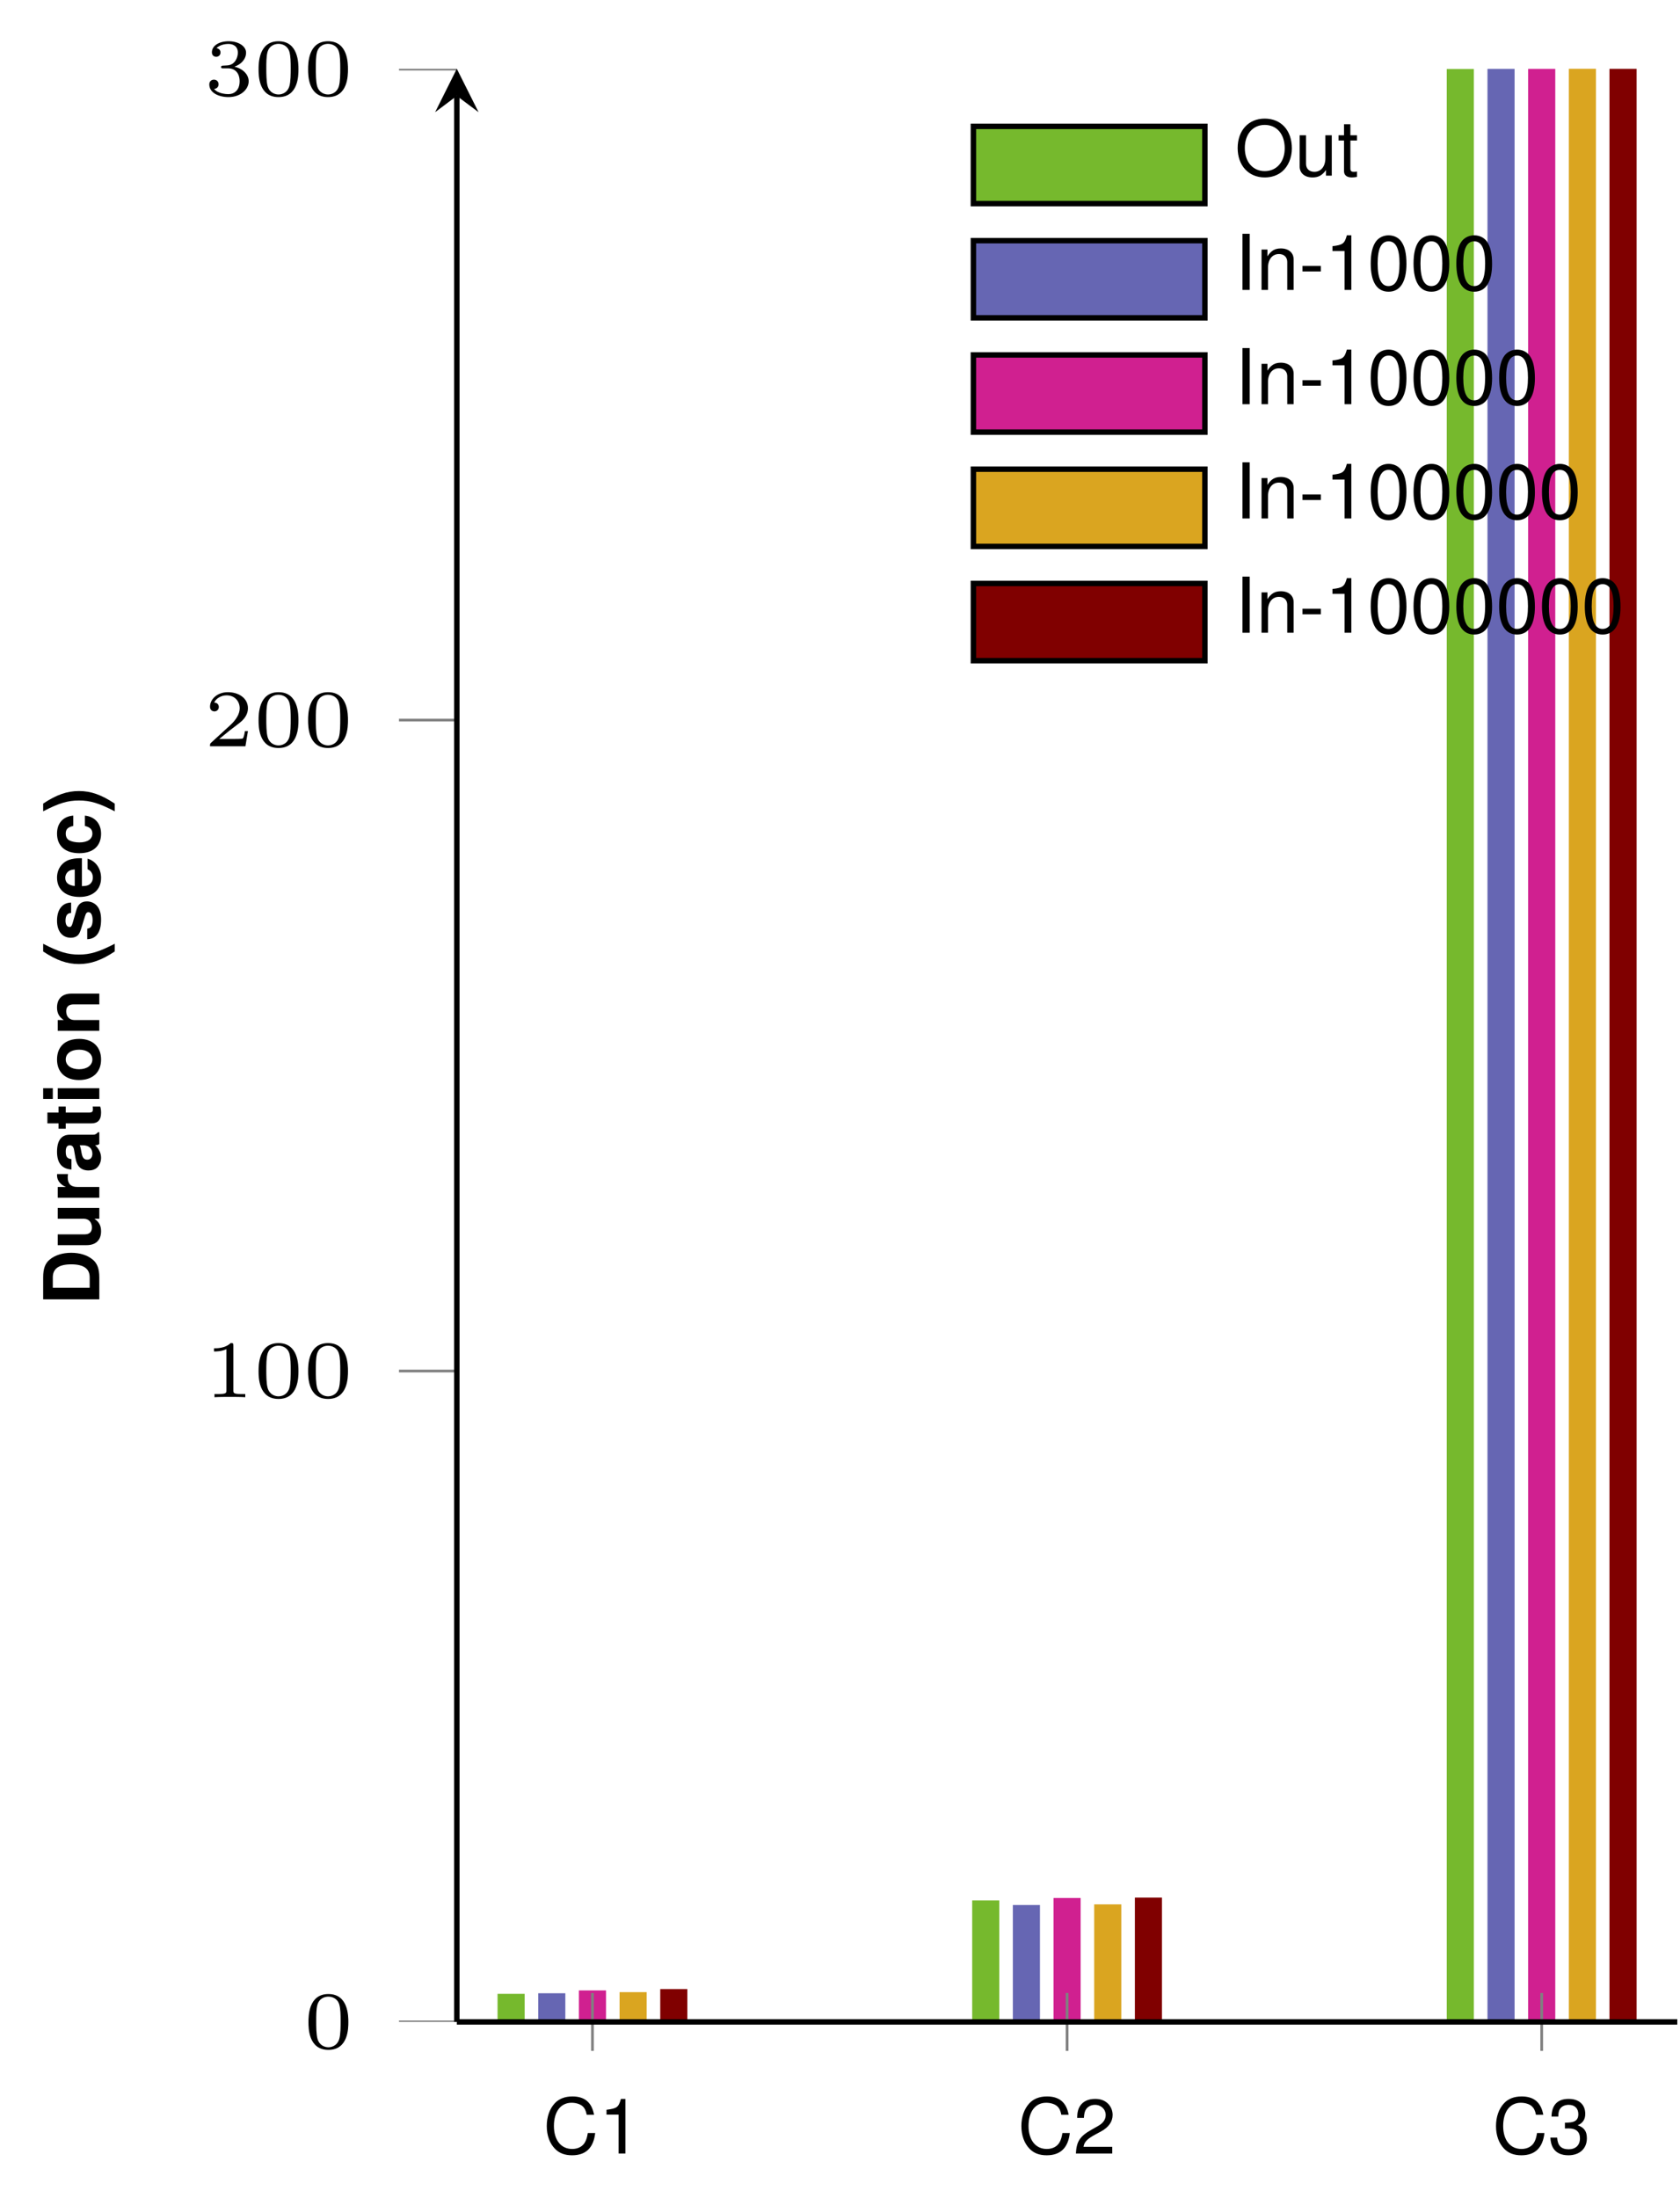 <?xml version='1.0'?>
<!-- This file was generated by dvisvgm 1.9.2 -->
<svg height='161.427pt' version='1.1' viewBox='0 -161.427 123.43 161.427' width='123.43pt' xmlns='http://www.w3.org/2000/svg' xmlns:xlink='http://www.w3.org/1999/xlink'>
<defs>
<clipPath id='clip1'>
<path d='M33.562 128.82H123.23V-298.106H33.562'/>
</clipPath>
<clipPath id='clip2'>
<path d='M-108.179 -12.914V-156.375H264.977V-12.914'/>
</clipPath>
<path d='M3.288 -1.907C3.288 -2.343 3.288 -3.975 1.823 -3.975S0.359 -2.343 0.359 -1.907C0.359 -1.476 0.359 0.126 1.823 0.126S3.288 -1.476 3.288 -1.907ZM1.823 -0.066C1.572 -0.066 1.166 -0.185 1.022 -0.681C0.927 -1.028 0.927 -1.614 0.927 -1.985C0.927 -2.385 0.927 -2.845 1.01 -3.168C1.16 -3.706 1.614 -3.784 1.823 -3.784C2.098 -3.784 2.493 -3.652 2.624 -3.198C2.714 -2.881 2.72 -2.445 2.72 -1.985C2.72 -1.602 2.72 -0.998 2.618 -0.664C2.451 -0.143 2.02 -0.066 1.823 -0.066Z' id='g2-48'/>
<path d='M2.146 -3.796C2.146 -3.975 2.122 -3.975 1.943 -3.975C1.548 -3.593 0.938 -3.593 0.723 -3.593V-3.359C0.879 -3.359 1.273 -3.359 1.632 -3.527V-0.508C1.632 -0.311 1.632 -0.233 1.016 -0.233H0.759V0C1.088 -0.024 1.554 -0.024 1.889 -0.024S2.69 -0.024 3.019 0V-0.233H2.762C2.146 -0.233 2.146 -0.311 2.146 -0.508V-3.796Z' id='g2-49'/>
<path d='M3.216 -1.118H2.995C2.983 -1.034 2.923 -0.64 2.833 -0.574C2.792 -0.538 2.307 -0.538 2.224 -0.538H1.106L1.871 -1.16C2.074 -1.321 2.606 -1.704 2.792 -1.883C2.971 -2.062 3.216 -2.367 3.216 -2.792C3.216 -3.539 2.54 -3.975 1.739 -3.975C0.968 -3.975 0.43 -3.467 0.43 -2.905C0.43 -2.6 0.687 -2.564 0.753 -2.564C0.903 -2.564 1.076 -2.672 1.076 -2.887C1.076 -3.019 0.998 -3.21 0.735 -3.21C0.873 -3.515 1.237 -3.742 1.65 -3.742C2.277 -3.742 2.612 -3.276 2.612 -2.792C2.612 -2.367 2.331 -1.931 1.913 -1.548L0.496 -0.251C0.436 -0.191 0.43 -0.185 0.43 0H3.031L3.216 -1.118Z' id='g2-50'/>
<path d='M1.757 -1.985C2.265 -1.985 2.606 -1.644 2.606 -1.034C2.606 -0.377 2.212 -0.09 1.775 -0.09C1.614 -0.09 0.998 -0.126 0.729 -0.472C0.962 -0.496 1.058 -0.652 1.058 -0.813C1.058 -1.016 0.915 -1.154 0.717 -1.154C0.556 -1.154 0.377 -1.052 0.377 -0.801C0.377 -0.209 1.034 0.126 1.793 0.126C2.678 0.126 3.27 -0.442 3.27 -1.034C3.27 -1.47 2.935 -1.931 2.224 -2.11C2.696 -2.265 3.078 -2.648 3.078 -3.138C3.078 -3.616 2.517 -3.975 1.799 -3.975C1.1 -3.975 0.568 -3.652 0.568 -3.162C0.568 -2.905 0.765 -2.833 0.885 -2.833C1.04 -2.833 1.201 -2.941 1.201 -3.15C1.201 -3.335 1.07 -3.443 0.909 -3.467C1.19 -3.778 1.734 -3.778 1.787 -3.778C2.092 -3.778 2.475 -3.634 2.475 -3.138C2.475 -2.809 2.289 -2.236 1.692 -2.2C1.584 -2.194 1.423 -2.182 1.369 -2.182C1.309 -2.176 1.243 -2.17 1.243 -2.08C1.243 -1.985 1.309 -1.985 1.411 -1.985H1.757Z' id='g2-51'/>
<path d='M1.148 -4.124C0.498 -3.146 0.226 -2.365 0.226 -1.499C0.226 -0.628 0.498 0.153 1.148 1.131H1.714C1.115 -0.034 0.922 -0.668 0.922 -1.499C0.922 -2.325 1.115 -2.97 1.714 -4.124H1.148Z' id='g1-40'/>
<path d='M0.69 1.131C1.341 0.153 1.612 -0.628 1.612 -1.494C1.612 -2.365 1.341 -3.146 0.69 -4.124H0.124C0.724 -2.959 0.917 -2.325 0.917 -1.494C0.917 -0.668 0.724 -0.023 0.124 1.131H0.69Z' id='g1-41'/>
<path d='M0.436 0H2.048C2.676 0 3.072 -0.147 3.349 -0.481C3.677 -0.866 3.853 -1.426 3.853 -2.065C3.853 -2.699 3.677 -3.259 3.349 -3.649C3.072 -3.983 2.682 -4.124 2.048 -4.124H0.436V0ZM1.284 -0.707V-3.417H2.048C2.687 -3.417 3.004 -2.97 3.004 -2.059C3.004 -1.154 2.687 -0.707 2.048 -0.707H1.284Z' id='g1-68'/>
<path d='M2.965 -0.096C2.823 -0.226 2.783 -0.311 2.783 -0.47V-2.167C2.783 -2.789 2.359 -3.106 1.533 -3.106S0.277 -2.755 0.226 -2.048H0.99C1.03 -2.365 1.16 -2.467 1.55 -2.467C1.856 -2.467 2.008 -2.365 2.008 -2.161C2.008 -2.059 1.957 -1.969 1.873 -1.924C1.765 -1.867 1.765 -1.867 1.375 -1.805L1.058 -1.748C0.453 -1.646 0.158 -1.335 0.158 -0.786C0.158 -0.526 0.232 -0.311 0.373 -0.158C0.549 0.023 0.815 0.13 1.086 0.13C1.426 0.13 1.737 -0.017 2.014 -0.306C2.014 -0.147 2.031 -0.091 2.105 0H2.965V-0.096ZM2.008 -1.228C2.008 -0.769 1.782 -0.509 1.38 -0.509C1.115 -0.509 0.95 -0.651 0.95 -0.877C0.95 -1.115 1.075 -1.228 1.403 -1.296L1.675 -1.346C1.884 -1.386 1.918 -1.397 2.008 -1.443V-1.228Z' id='g1-97'/>
<path d='M2.953 -1.912C2.897 -2.659 2.399 -3.106 1.635 -3.106C0.724 -3.106 0.192 -2.506 0.192 -1.465C0.192 -0.458 0.718 0.13 1.624 0.13C2.365 0.13 2.88 -0.328 2.953 -1.058H2.195C2.093 -0.662 1.935 -0.509 1.629 -0.509C1.228 -0.509 0.984 -0.871 0.984 -1.465C0.984 -1.754 1.041 -2.025 1.137 -2.206C1.228 -2.376 1.403 -2.467 1.629 -2.467C1.952 -2.467 2.105 -2.314 2.195 -1.912H2.953Z' id='g1-99'/>
<path d='M2.965 -1.279C2.97 -1.346 2.97 -1.375 2.97 -1.414C2.97 -1.72 2.925 -2.003 2.851 -2.218C2.648 -2.772 2.155 -3.106 1.539 -3.106C0.662 -3.106 0.124 -2.472 0.124 -1.448C0.124 -0.47 0.656 0.13 1.522 0.13C2.206 0.13 2.761 -0.26 2.936 -0.86H2.155C2.059 -0.617 1.839 -0.475 1.55 -0.475C1.324 -0.475 1.143 -0.571 1.03 -0.741C0.956 -0.854 0.928 -0.99 0.917 -1.279H2.965ZM0.928 -1.805C0.979 -2.269 1.177 -2.501 1.528 -2.501C1.726 -2.501 1.907 -2.404 2.02 -2.246C2.093 -2.133 2.127 -2.014 2.144 -1.805H0.928Z' id='g1-101'/>
<path d='M1.171 -3.055H0.379V0H1.171V-3.055ZM1.171 -4.124H0.379V-3.417H1.171V-4.124Z' id='g1-105'/>
<path d='M0.356 -3.055V0H1.148V-1.833C1.148 -2.195 1.403 -2.433 1.788 -2.433C2.127 -2.433 2.297 -2.246 2.297 -1.884V0H3.089V-2.048C3.089 -2.721 2.716 -3.106 2.065 -3.106C1.652 -3.106 1.375 -2.953 1.148 -2.614V-3.055H0.356Z' id='g1-110'/>
<path d='M1.703 -3.106C0.769 -3.106 0.198 -2.489 0.198 -1.488C0.198 -0.481 0.769 0.13 1.709 0.13C2.636 0.13 3.219 -0.487 3.219 -1.465C3.219 -2.501 2.659 -3.106 1.703 -3.106ZM1.709 -2.467C2.144 -2.467 2.427 -2.076 2.427 -1.477C2.427 -0.905 2.133 -0.509 1.709 -0.509C1.279 -0.509 0.99 -0.905 0.99 -1.488S1.279 -2.467 1.709 -2.467Z' id='g1-111'/>
<path d='M0.356 -3.055V0H1.148V-1.624C1.148 -2.088 1.38 -2.32 1.844 -2.32C1.929 -2.32 1.986 -2.314 2.093 -2.297V-3.1C2.048 -3.106 2.02 -3.106 1.997 -3.106C1.635 -3.106 1.318 -2.868 1.148 -2.455V-3.055H0.356Z' id='g1-114'/>
<path d='M2.857 -2.071C2.846 -2.716 2.348 -3.106 1.528 -3.106C0.752 -3.106 0.272 -2.716 0.272 -2.088C0.272 -1.884 0.334 -1.709 0.441 -1.59C0.549 -1.482 0.645 -1.431 0.939 -1.335L1.884 -1.041C2.082 -0.979 2.15 -0.917 2.15 -0.792C2.15 -0.605 1.929 -0.492 1.561 -0.492C1.358 -0.492 1.194 -0.532 1.092 -0.6C1.007 -0.662 0.973 -0.724 0.939 -0.888H0.164C0.187 -0.221 0.679 0.13 1.607 0.13C2.031 0.13 2.354 0.04 2.58 -0.141S2.942 -0.605 2.942 -0.905C2.942 -1.301 2.744 -1.556 2.342 -1.675L1.341 -1.963C1.12 -2.031 1.064 -2.076 1.064 -2.201C1.064 -2.37 1.245 -2.484 1.522 -2.484C1.901 -2.484 2.088 -2.348 2.093 -2.071H2.857Z' id='g1-115'/>
<path d='M1.703 -2.993H1.262V-3.813H0.47V-2.993H0.079V-2.467H0.47V-0.588C0.47 -0.107 0.724 0.13 1.245 0.13C1.42 0.13 1.561 0.113 1.703 0.068V-0.487C1.624 -0.475 1.578 -0.47 1.522 -0.47C1.313 -0.47 1.262 -0.532 1.262 -0.803V-2.467H1.703V-2.993Z' id='g1-116'/>
<path d='M3.061 0V-3.055H2.269V-1.143C2.269 -0.781 2.014 -0.543 1.629 -0.543C1.29 -0.543 1.12 -0.724 1.12 -1.092V-3.055H0.328V-0.928C0.328 -0.255 0.702 0.13 1.352 0.13C1.765 0.13 2.042 -0.023 2.269 -0.362V0H3.061Z' id='g1-117'/>
<path d='M1.607 -1.765H0.26V-1.358H1.607V-1.765Z' id='g4-45'/>
<path d='M1.556 -4.011C1.182 -4.011 0.843 -3.847 0.634 -3.57C0.373 -3.219 0.243 -2.682 0.243 -1.941C0.243 -0.588 0.696 0.13 1.556 0.13C2.404 0.13 2.868 -0.588 2.868 -1.907C2.868 -2.687 2.744 -3.208 2.478 -3.57C2.269 -3.853 1.935 -4.011 1.556 -4.011ZM1.556 -3.57C2.093 -3.57 2.359 -3.027 2.359 -1.952C2.359 -0.815 2.099 -0.283 1.544 -0.283C1.018 -0.283 0.752 -0.837 0.752 -1.935S1.018 -3.57 1.556 -3.57Z' id='g4-48'/>
<path d='M1.465 -2.857V0H1.963V-4.011H1.635C1.46 -3.394 1.346 -3.31 0.577 -3.213V-2.857H1.465Z' id='g4-49'/>
<path d='M2.863 -0.492H0.752C0.803 -0.82 0.984 -1.03 1.477 -1.318L2.042 -1.624C2.602 -1.929 2.891 -2.342 2.891 -2.834C2.891 -3.168 2.755 -3.479 2.518 -3.694S1.986 -4.011 1.607 -4.011C1.098 -4.011 0.718 -3.83 0.498 -3.491C0.356 -3.276 0.294 -3.027 0.283 -2.619H0.781C0.798 -2.891 0.832 -3.055 0.9 -3.185C1.03 -3.428 1.29 -3.576 1.59 -3.576C2.042 -3.576 2.382 -3.253 2.382 -2.823C2.382 -2.506 2.195 -2.235 1.839 -2.031L1.318 -1.737C0.481 -1.262 0.238 -0.883 0.192 0H2.863V-0.492Z' id='g4-50'/>
<path d='M1.25 -1.839H1.313L1.522 -1.844C2.071 -1.844 2.354 -1.595 2.354 -1.115C2.354 -0.611 2.042 -0.311 1.522 -0.311C0.979 -0.311 0.713 -0.583 0.679 -1.165H0.181C0.204 -0.843 0.26 -0.634 0.356 -0.453C0.56 -0.068 0.956 0.13 1.505 0.13C2.331 0.13 2.863 -0.362 2.863 -1.12C2.863 -1.629 2.665 -1.912 2.184 -2.076C2.557 -2.223 2.744 -2.506 2.744 -2.908C2.744 -3.598 2.286 -4.011 1.522 -4.011C0.713 -4.011 0.283 -3.57 0.266 -2.716H0.764C0.769 -2.959 0.792 -3.095 0.854 -3.219C0.967 -3.44 1.216 -3.576 1.528 -3.576C1.969 -3.576 2.235 -3.315 2.235 -2.891C2.235 -2.608 2.133 -2.438 1.912 -2.348C1.776 -2.291 1.601 -2.269 1.25 -2.263V-1.839Z' id='g4-51'/>
<path d='M3.745 -2.846C3.581 -3.751 3.061 -4.192 2.155 -4.192C1.601 -4.192 1.154 -4.017 0.849 -3.677C0.475 -3.27 0.272 -2.682 0.272 -2.014C0.272 -1.335 0.481 -0.752 0.871 -0.351C1.188 -0.023 1.595 0.13 2.133 0.13C3.14 0.13 3.706 -0.413 3.83 -1.505H3.287C3.242 -1.222 3.185 -1.03 3.1 -0.866C2.931 -0.526 2.58 -0.334 2.139 -0.334C1.318 -0.334 0.798 -0.99 0.798 -2.02C0.798 -3.078 1.296 -3.728 2.093 -3.728C2.427 -3.728 2.738 -3.626 2.908 -3.468C3.061 -3.327 3.146 -3.151 3.208 -2.846H3.745Z' id='g4-67'/>
<path d='M1.098 -4.124H0.566V0H1.098V-4.124Z' id='g4-73'/>
<path d='M2.201 -4.192C1.018 -4.192 0.215 -3.321 0.215 -2.031S1.018 0.13 2.206 0.13C2.704 0.13 3.151 -0.023 3.485 -0.306C3.932 -0.685 4.198 -1.324 4.198 -1.997C4.198 -3.327 3.411 -4.192 2.201 -4.192ZM2.201 -3.728C3.095 -3.728 3.672 -3.049 3.672 -2.008C3.672 -1.013 3.078 -0.334 2.206 -0.334C1.33 -0.334 0.741 -1.013 0.741 -2.031S1.33 -3.728 2.201 -3.728Z' id='g4-79'/>
<path d='M0.396 -2.965V0H0.871V-1.635C0.871 -2.24 1.188 -2.636 1.675 -2.636C2.048 -2.636 2.286 -2.41 2.286 -2.054V0H2.755V-2.24C2.755 -2.733 2.387 -3.049 1.816 -3.049C1.375 -3.049 1.092 -2.88 0.832 -2.467V-2.965H0.396Z' id='g4-110'/>
<path d='M1.437 -2.965H0.95V-3.779H0.481V-2.965H0.079V-2.58H0.481V-0.339C0.481 -0.04 0.685 0.13 1.052 0.13C1.165 0.13 1.279 0.119 1.437 0.091V-0.306C1.375 -0.289 1.301 -0.283 1.211 -0.283C1.007 -0.283 0.95 -0.339 0.95 -0.549V-2.58H1.437V-2.965Z' id='g4-116'/>
<path d='M2.727 0V-2.965H2.257V-1.284C2.257 -0.679 1.941 -0.283 1.448 -0.283C1.075 -0.283 0.837 -0.509 0.837 -0.866V-2.965H0.368V-0.679C0.368 -0.187 0.735 0.13 1.313 0.13C1.748 0.13 2.025 -0.023 2.303 -0.413V0H2.727Z' id='g4-117'/>
</defs>
<g id='page1'>
<path d='M36.555 -12.914H38.547V-14.977H36.555ZM71.426 -12.914H73.418V-21.84H71.426ZM106.293 -12.914H108.285V-156.36H106.293Z' fill='#76b92d'/>
<path d='M39.543 -12.914H41.535V-15.02H39.543ZM74.414 -12.914H76.406V-21.5H74.414ZM109.285 -12.914H111.277V-156.368H109.285Z' fill='#6666b3'/>
<path d='M42.531 -12.914H44.523V-15.227H42.531ZM77.402 -12.914H79.395V-22.016H77.402ZM112.273 -12.914H114.266V-156.368H112.273Z' fill='#d02090'/>
<path d='M45.52 -12.914H47.512V-15.102H45.52ZM80.391 -12.914H82.383V-21.547H80.391ZM115.262 -12.914H117.254V-156.375H115.262Z' fill='#daa520'/>
<path d='M48.508 -12.914H50.5V-15.324H48.508ZM83.379 -12.914H85.371V-22.043H83.379ZM118.25 -12.914H120.242V-156.371H118.25Z' fill='#800000'/>
<path clip-path='url(#clip1)' d='M43.527 -10.785V-15.039M78.398 -10.785V-15.039M113.27 -10.785V-15.039' fill='none' stroke='#808080' stroke-miterlimit='10.037' stroke-width='0.2'/>
<path clip-path='url(#clip2)' d='M29.312 -12.914H33.562M29.312 -60.723H33.562M29.312 -108.535H33.562M29.312 -156.348H33.562' fill='none' stroke='#808080' stroke-miterlimit='10.037' stroke-width='0.2'/>
<path d='M33.562 -12.914H123.23' fill='none' stroke='#000000' stroke-miterlimit='10.037' stroke-width='0.4'/>
<path d='M33.562 -12.914V-154.383' fill='none' stroke='#000000' stroke-miterlimit='10.037' stroke-width='0.4'/>
<path d='M33.562 -156.375L31.969 -153.187L33.562 -154.383L35.16 -153.187'/>
<g transform='matrix(1 0 0 1 -37.194 22.578)'>
<use x='77.093' xlink:href='#g4-67' y='-25.826'/>
<use x='81.178' xlink:href='#g4-49' y='-25.826'/>
</g>
<g transform='matrix(1 0 0 1 -2.324 22.578)'>
<use x='77.093' xlink:href='#g4-67' y='-25.826'/>
<use x='81.178' xlink:href='#g4-50' y='-25.826'/>
</g>
<g transform='matrix(1 0 0 1 32.547 22.578)'>
<use x='77.093' xlink:href='#g4-67' y='-25.826'/>
<use x='81.178' xlink:href='#g4-51' y='-25.826'/>
</g>
<g transform='matrix(1 0 0 1 -54.788 14.839)'>
<use x='77.093' xlink:href='#g2-48' y='-25.826'/>
</g>
<g transform='matrix(1 0 0 1 -62.093 -32.973)'>
<use x='77.093' xlink:href='#g2-49' y='-25.826'/>
<use x='80.732' xlink:href='#g2-48' y='-25.826'/>
<use x='84.371' xlink:href='#g2-48' y='-25.826'/>
</g>
<g transform='matrix(1 0 0 1 -62.093 -80.784)'>
<use x='77.093' xlink:href='#g2-50' y='-25.826'/>
<use x='80.732' xlink:href='#g2-48' y='-25.826'/>
<use x='84.371' xlink:href='#g2-48' y='-25.826'/>
</g>
<g transform='matrix(1 0 0 1 -62.093 -128.596)'>
<use x='77.093' xlink:href='#g2-51' y='-25.826'/>
<use x='80.732' xlink:href='#g2-48' y='-25.826'/>
<use x='84.371' xlink:href='#g2-48' y='-25.826'/>
</g>
<g transform='matrix(0 -1 1 0 33.122 11.538)'>
<use x='77.093' xlink:href='#g1-68' y='-25.826'/>
<use x='81.178' xlink:href='#g1-117' y='-25.826'/>
<use x='84.634' xlink:href='#g1-114' y='-25.826'/>
<use x='86.835' xlink:href='#g1-97' y='-25.826'/>
<use x='89.981' xlink:href='#g1-116' y='-25.826'/>
<use x='91.865' xlink:href='#g1-105' y='-25.826'/>
<use x='93.437' xlink:href='#g1-111' y='-25.826'/>
<use x='96.894' xlink:href='#g1-110' y='-25.826'/>
<use x='101.929' xlink:href='#g1-40' y='-25.826'/>
<use x='103.813' xlink:href='#g1-115' y='-25.826'/>
<use x='106.959' xlink:href='#g1-101' y='-25.826'/>
<use x='110.104' xlink:href='#g1-99' y='-25.826'/>
<use x='113.25' xlink:href='#g1-41' y='-25.826'/>
</g>
<path d='M71.516 -146.473V-152.145H88.523V-146.473ZM88.523 -152.145' fill='#76b92d'/>
<path d='M71.516 -146.473V-152.145H88.523V-146.473ZM88.523 -152.145' fill='none' stroke='#000000' stroke-miterlimit='10.037' stroke-width='0.4'/>
<g transform='matrix(1 0 0 1 -3.783 -89.124)'>
<use x='94.499' xlink:href='#g4-79' y='-59.4'/>
<use x='98.901' xlink:href='#g4-117' y='-59.4'/>
<use x='102.046' xlink:href='#g4-116' y='-59.4'/>
</g>
<path d='M71.516 -138.082V-143.75H88.523V-138.082ZM88.523 -143.75' fill='#6666b3'/>
<path d='M71.516 -138.082V-143.75H88.523V-138.082ZM88.523 -143.75' fill='none' stroke='#000000' stroke-miterlimit='10.037' stroke-width='0.4'/>
<g transform='matrix(1 0 0 1 -3.783 -89.125)'>
<use x='94.499' xlink:href='#g4-73' y='-51.006'/>
<use x='96.072' xlink:href='#g4-110' y='-51.006'/>
<use x='99.218' xlink:href='#g4-45' y='-51.006'/>
<use x='101.102' xlink:href='#g4-49' y='-51.006'/>
<use x='104.247' xlink:href='#g4-48' y='-51.006'/>
<use x='107.393' xlink:href='#g4-48' y='-51.006'/>
<use x='110.538' xlink:href='#g4-48' y='-51.006'/>
</g>
<path d='M71.516 -129.687V-135.355H88.523V-129.687ZM88.523 -135.355' fill='#d02090'/>
<path d='M71.516 -129.688V-135.356H88.523V-129.688ZM88.523 -135.356' fill='none' stroke='#000000' stroke-miterlimit='10.037' stroke-width='0.4'/>
<g transform='matrix(1 0 0 1 -3.783 -89.124)'>
<use x='94.499' xlink:href='#g4-73' y='-42.613'/>
<use x='96.072' xlink:href='#g4-110' y='-42.613'/>
<use x='99.218' xlink:href='#g4-45' y='-42.613'/>
<use x='101.102' xlink:href='#g4-49' y='-42.613'/>
<use x='104.247' xlink:href='#g4-48' y='-42.613'/>
<use x='107.393' xlink:href='#g4-48' y='-42.613'/>
<use x='110.538' xlink:href='#g4-48' y='-42.613'/>
<use x='113.684' xlink:href='#g4-48' y='-42.613'/>
</g>
<path d='M71.516 -121.293V-126.965H88.523V-121.293ZM88.523 -126.965' fill='#daa520'/>
<path d='M71.516 -121.293V-126.965H88.523V-121.293ZM88.523 -126.965' fill='none' stroke='#000000' stroke-miterlimit='10.037' stroke-width='0.4'/>
<g transform='matrix(1 0 0 1 -3.783 -89.125)'>
<use x='94.499' xlink:href='#g4-73' y='-34.219'/>
<use x='96.072' xlink:href='#g4-110' y='-34.219'/>
<use x='99.218' xlink:href='#g4-45' y='-34.219'/>
<use x='101.102' xlink:href='#g4-49' y='-34.219'/>
<use x='104.247' xlink:href='#g4-48' y='-34.219'/>
<use x='107.393' xlink:href='#g4-48' y='-34.219'/>
<use x='110.538' xlink:href='#g4-48' y='-34.219'/>
<use x='113.684' xlink:href='#g4-48' y='-34.219'/>
<use x='116.829' xlink:href='#g4-48' y='-34.219'/>
</g>
<path d='M71.516 -112.898V-118.57H88.523V-112.898ZM88.523 -118.57' fill='#800000'/>
<path d='M71.516 -112.899V-118.571H88.523V-112.899ZM88.523 -118.571' fill='none' stroke='#000000' stroke-miterlimit='10.037' stroke-width='0.4'/>
<g transform='matrix(1 0 0 1 -3.783 -89.124)'>
<use x='94.499' xlink:href='#g4-73' y='-25.826'/>
<use x='96.072' xlink:href='#g4-110' y='-25.826'/>
<use x='99.218' xlink:href='#g4-45' y='-25.826'/>
<use x='101.102' xlink:href='#g4-49' y='-25.826'/>
<use x='104.247' xlink:href='#g4-48' y='-25.826'/>
<use x='107.393' xlink:href='#g4-48' y='-25.826'/>
<use x='110.538' xlink:href='#g4-48' y='-25.826'/>
<use x='113.684' xlink:href='#g4-48' y='-25.826'/>
<use x='116.829' xlink:href='#g4-48' y='-25.826'/>
<use x='119.975' xlink:href='#g4-48' y='-25.826'/>
</g>
</g>
</svg>
